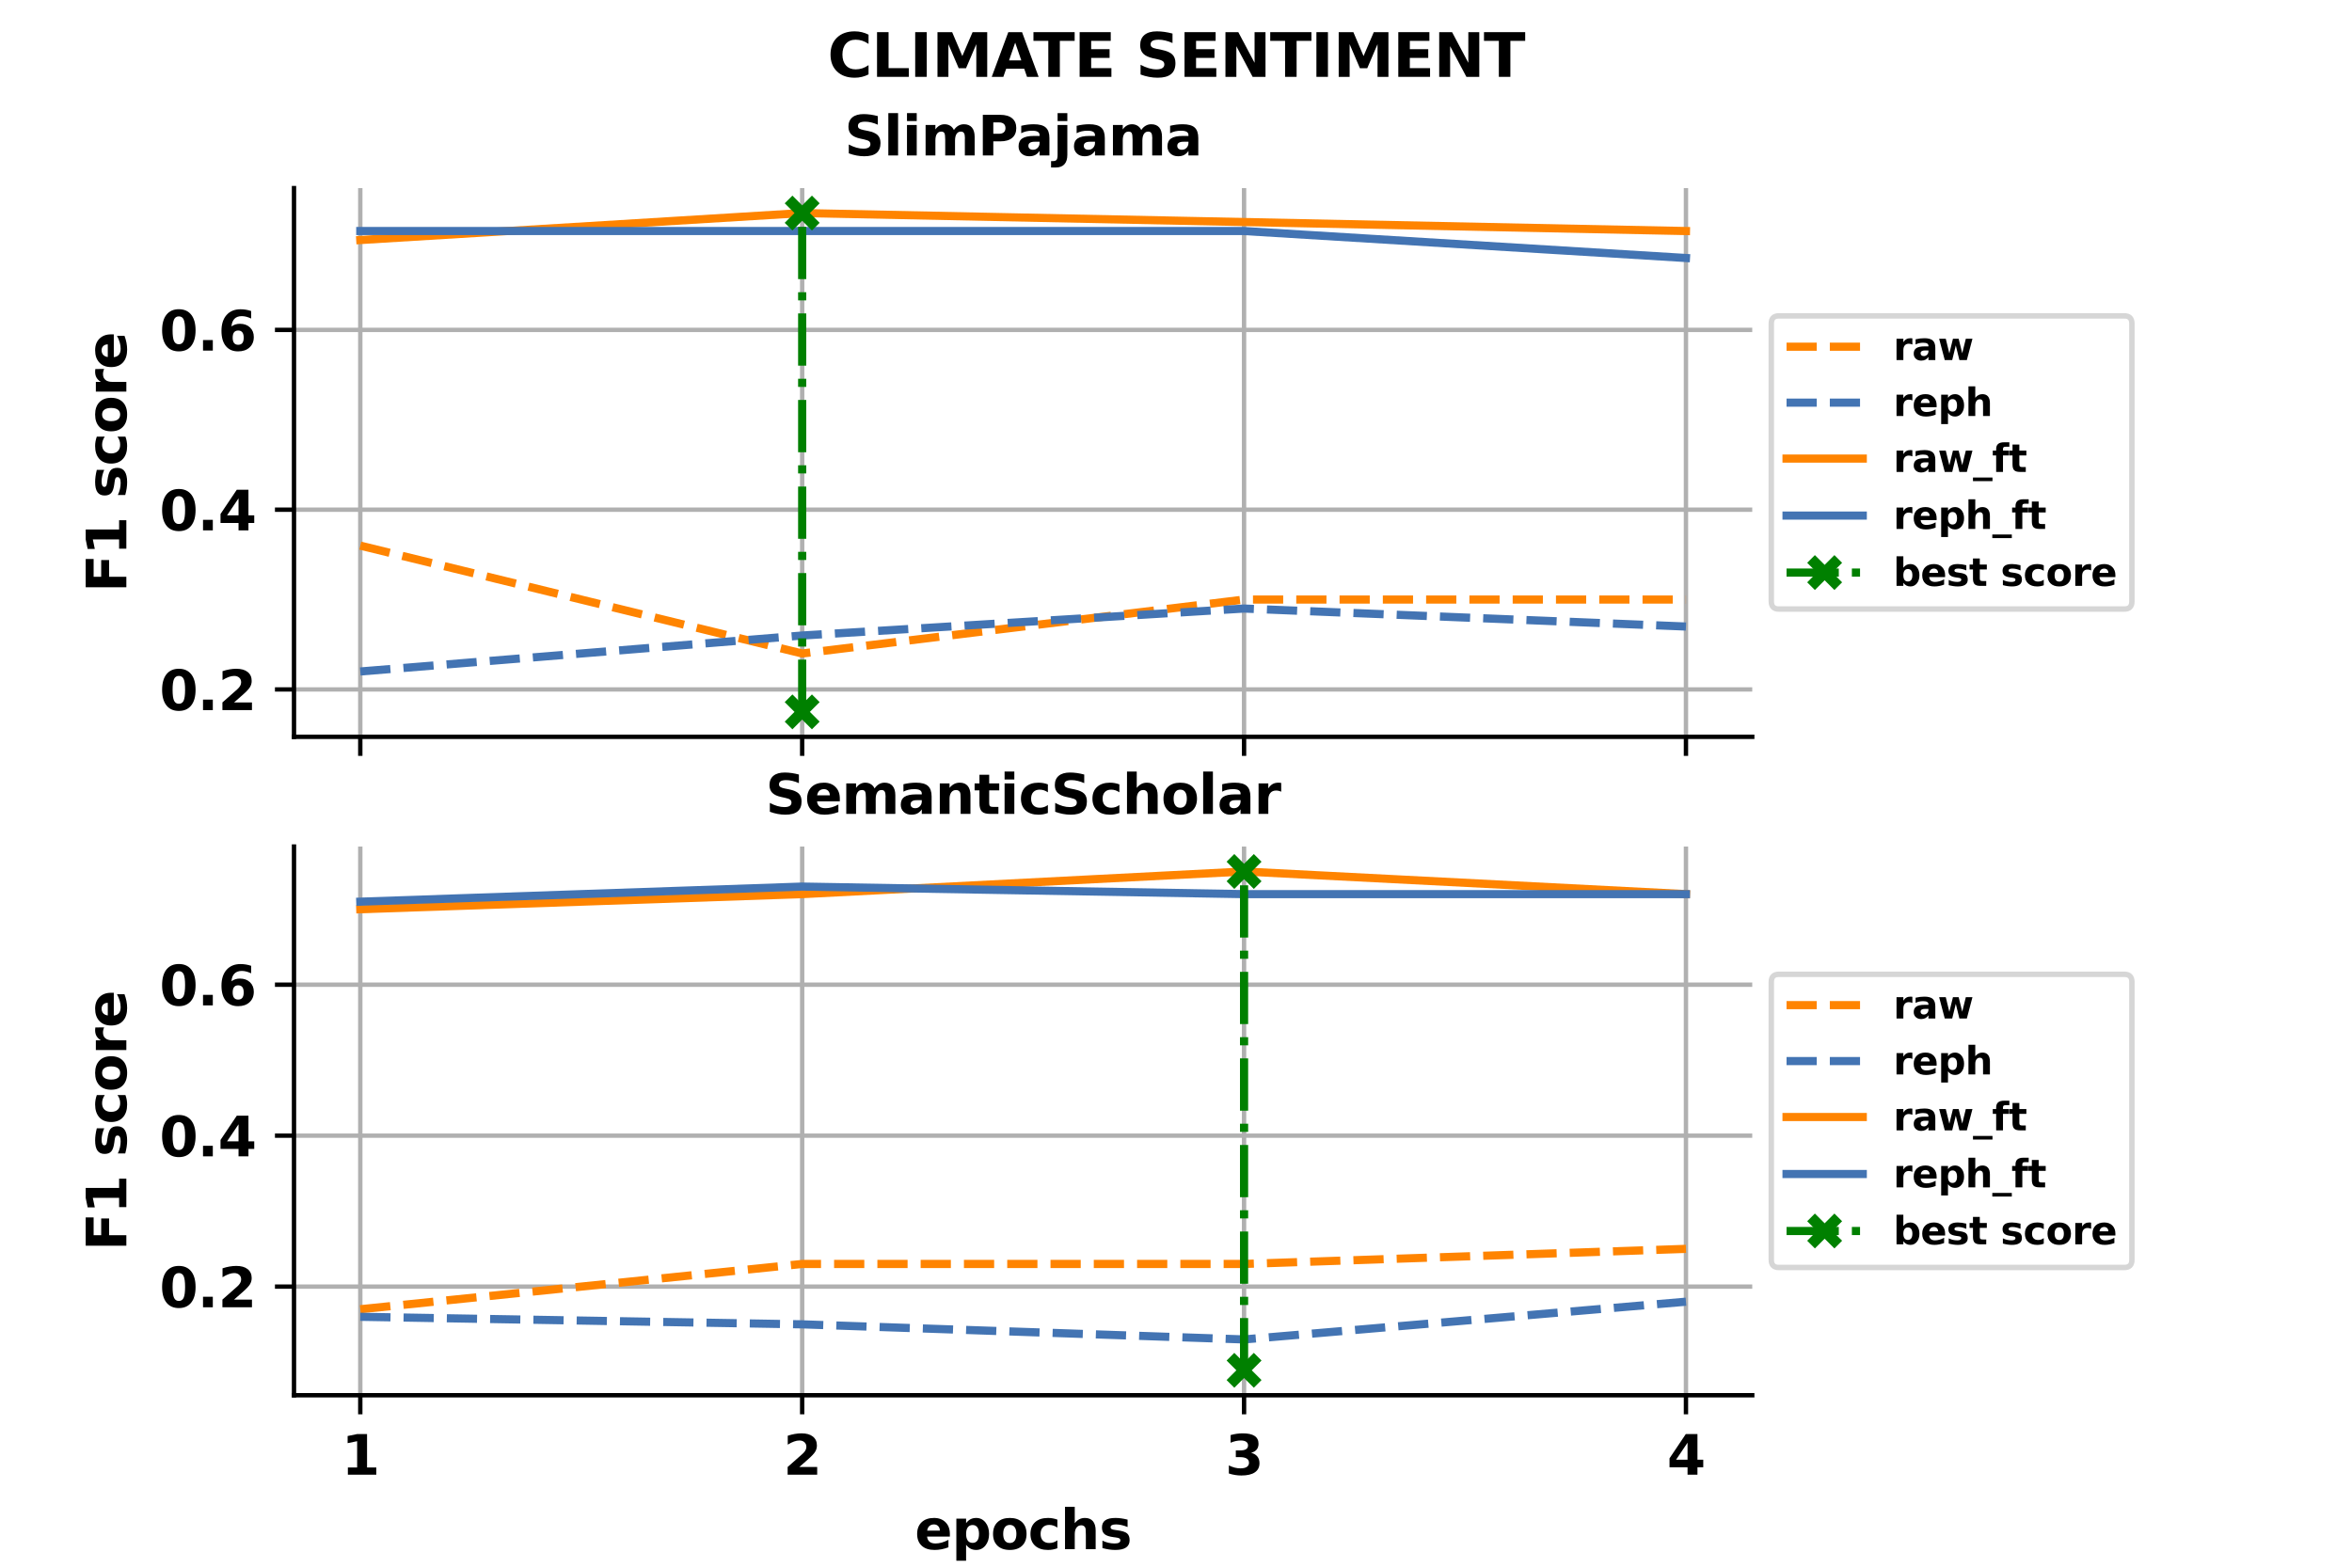 <?xml version="1.0" encoding="utf-8" standalone="no"?>
<!DOCTYPE svg PUBLIC "-//W3C//DTD SVG 1.1//EN"
  "http://www.w3.org/Graphics/SVG/1.1/DTD/svg11.dtd">
<svg xmlns:xlink="http://www.w3.org/1999/xlink" width="432pt" height="288pt" viewBox="0 0 432 288" xmlns="http://www.w3.org/2000/svg" version="1.1">
 <defs>
  <style type="text/css">*{stroke-linejoin: round; stroke-linecap: butt}</style>
 </defs>
 <g id="figure_1">
  <g id="patch_1">
   <path d="M 0 288 
L 432 288 
L 432 0 
L 0 0 
z
" style="fill: #ffffff"/>
  </g>
  <g id="axes_1">
   <g id="patch_2">
    <path d="M 54 135.36 
L 321.84 135.36 
L 321.84 34.56 
L 54 34.56 
z
" style="fill: #ffffff"/>
   </g>
   <g id="PolyCollection_1"/>
   <g id="PolyCollection_2"/>
   <g id="PolyCollection_3"/>
   <g id="PolyCollection_4"/>
   <g id="matplotlib.axis_1">
    <g id="xtick_1">
     <g id="line2d_1">
      <path d="M 66.175 135.36 
L 66.175 34.56 
" clip-path="url(#p28a4d7678c)" style="fill: none; stroke: #b0b0b0; stroke-width: 0.8; stroke-linecap: square"/>
     </g>
     <g id="line2d_2">
      <defs>
       <path id="ma88c5104db" d="M 0 0 
L 0 3.5 
" style="stroke: #000000; stroke-width: 0.8"/>
      </defs>
      <g>
       <use xlink:href="#ma88c5104db" x="66.175" y="135.36" style="stroke: #000000; stroke-width: 0.8"/>
      </g>
     </g>
    </g>
    <g id="xtick_2">
     <g id="line2d_3">
      <path d="M 147.338 135.36 
L 147.338 34.56 
" clip-path="url(#p28a4d7678c)" style="fill: none; stroke: #b0b0b0; stroke-width: 0.8; stroke-linecap: square"/>
     </g>
     <g id="line2d_4">
      <g>
       <use xlink:href="#ma88c5104db" x="147.338" y="135.36" style="stroke: #000000; stroke-width: 0.8"/>
      </g>
     </g>
    </g>
    <g id="xtick_3">
     <g id="line2d_5">
      <path d="M 228.502 135.36 
L 228.502 34.56 
" clip-path="url(#p28a4d7678c)" style="fill: none; stroke: #b0b0b0; stroke-width: 0.8; stroke-linecap: square"/>
     </g>
     <g id="line2d_6">
      <g>
       <use xlink:href="#ma88c5104db" x="228.502" y="135.36" style="stroke: #000000; stroke-width: 0.8"/>
      </g>
     </g>
    </g>
    <g id="xtick_4">
     <g id="line2d_7">
      <path d="M 309.665 135.36 
L 309.665 34.56 
" clip-path="url(#p28a4d7678c)" style="fill: none; stroke: #b0b0b0; stroke-width: 0.8; stroke-linecap: square"/>
     </g>
     <g id="line2d_8">
      <g>
       <use xlink:href="#ma88c5104db" x="309.665" y="135.36" style="stroke: #000000; stroke-width: 0.8"/>
      </g>
     </g>
    </g>
   </g>
   <g id="matplotlib.axis_2">
    <g id="ytick_1">
     <g id="line2d_9">
      <path d="M 54 126.658 
L 321.84 126.658 
" clip-path="url(#p28a4d7678c)" style="fill: none; stroke: #b0b0b0; stroke-width: 0.8; stroke-linecap: square"/>
     </g>
     <g id="line2d_10">
      <defs>
       <path id="m3e869dae38" d="M 0 0 
L -3.5 0 
" style="stroke: #000000; stroke-width: 0.8"/>
      </defs>
      <g>
       <use xlink:href="#m3e869dae38" x="54" y="126.658" style="stroke: #000000; stroke-width: 0.8"/>
      </g>
     </g>
     <g id="text_1">
      <!-- 0.2 -->
      <g transform="translate(29.286 130.458) scale(0.1 -0.1)">
       <defs>
        <path id="DejaVuSans-Bold-30" d="M 2944 2338 
Q 2944 3213 2780 3570 
Q 2616 3928 2228 3928 
Q 1841 3928 1675 3570 
Q 1509 3213 1509 2338 
Q 1509 1453 1675 1090 
Q 1841 728 2228 728 
Q 2613 728 2778 1090 
Q 2944 1453 2944 2338 
z
M 4147 2328 
Q 4147 1169 3647 539 
Q 3147 -91 2228 -91 
Q 1306 -91 806 539 
Q 306 1169 306 2328 
Q 306 3491 806 4120 
Q 1306 4750 2228 4750 
Q 3147 4750 3647 4120 
Q 4147 3491 4147 2328 
z
" transform="scale(0.016)"/>
        <path id="DejaVuSans-Bold-2e" d="M 653 1209 
L 1778 1209 
L 1778 0 
L 653 0 
L 653 1209 
z
" transform="scale(0.016)"/>
        <path id="DejaVuSans-Bold-32" d="M 1844 884 
L 3897 884 
L 3897 0 
L 506 0 
L 506 884 
L 2209 2388 
Q 2438 2594 2547 2791 
Q 2656 2988 2656 3200 
Q 2656 3528 2436 3728 
Q 2216 3928 1850 3928 
Q 1569 3928 1234 3808 
Q 900 3688 519 3450 
L 519 4475 
Q 925 4609 1322 4679 
Q 1719 4750 2100 4750 
Q 2938 4750 3402 4381 
Q 3866 4013 3866 3353 
Q 3866 2972 3669 2642 
Q 3472 2313 2841 1759 
L 1844 884 
z
" transform="scale(0.016)"/>
       </defs>
       <use xlink:href="#DejaVuSans-Bold-30"/>
       <use xlink:href="#DejaVuSans-Bold-2e" x="69.58"/>
       <use xlink:href="#DejaVuSans-Bold-32" x="107.568"/>
      </g>
     </g>
    </g>
    <g id="ytick_2">
     <g id="line2d_11">
      <path d="M 54 93.633 
L 321.84 93.633 
" clip-path="url(#p28a4d7678c)" style="fill: none; stroke: #b0b0b0; stroke-width: 0.8; stroke-linecap: square"/>
     </g>
     <g id="line2d_12">
      <g>
       <use xlink:href="#m3e869dae38" x="54" y="93.633" style="stroke: #000000; stroke-width: 0.8"/>
      </g>
     </g>
     <g id="text_2">
      <!-- 0.4 -->
      <g transform="translate(29.286 97.432) scale(0.1 -0.1)">
       <defs>
        <path id="DejaVuSans-Bold-34" d="M 2356 3675 
L 1038 1722 
L 2356 1722 
L 2356 3675 
z
M 2156 4666 
L 3494 4666 
L 3494 1722 
L 4159 1722 
L 4159 850 
L 3494 850 
L 3494 0 
L 2356 0 
L 2356 850 
L 288 850 
L 288 1881 
L 2156 4666 
z
" transform="scale(0.016)"/>
       </defs>
       <use xlink:href="#DejaVuSans-Bold-30"/>
       <use xlink:href="#DejaVuSans-Bold-2e" x="69.58"/>
       <use xlink:href="#DejaVuSans-Bold-34" x="107.568"/>
      </g>
     </g>
    </g>
    <g id="ytick_3">
     <g id="line2d_13">
      <path d="M 54 60.608 
L 321.84 60.608 
" clip-path="url(#p28a4d7678c)" style="fill: none; stroke: #b0b0b0; stroke-width: 0.8; stroke-linecap: square"/>
     </g>
     <g id="line2d_14">
      <g>
       <use xlink:href="#m3e869dae38" x="54" y="60.608" style="stroke: #000000; stroke-width: 0.8"/>
      </g>
     </g>
     <g id="text_3">
      <!-- 0.6 -->
      <g transform="translate(29.286 64.407) scale(0.1 -0.1)">
       <defs>
        <path id="DejaVuSans-Bold-36" d="M 2316 2303 
Q 2000 2303 1842 2098 
Q 1684 1894 1684 1484 
Q 1684 1075 1842 870 
Q 2000 666 2316 666 
Q 2634 666 2792 870 
Q 2950 1075 2950 1484 
Q 2950 1894 2792 2098 
Q 2634 2303 2316 2303 
z
M 3803 4544 
L 3803 3681 
Q 3506 3822 3243 3889 
Q 2981 3956 2731 3956 
Q 2194 3956 1894 3657 
Q 1594 3359 1544 2772 
Q 1750 2925 1990 3001 
Q 2231 3078 2516 3078 
Q 3231 3078 3670 2659 
Q 4109 2241 4109 1563 
Q 4109 813 3618 361 
Q 3128 -91 2303 -91 
Q 1394 -91 895 523 
Q 397 1138 397 2266 
Q 397 3422 980 4083 
Q 1563 4744 2578 4744 
Q 2900 4744 3203 4694 
Q 3506 4644 3803 4544 
z
" transform="scale(0.016)"/>
       </defs>
       <use xlink:href="#DejaVuSans-Bold-30"/>
       <use xlink:href="#DejaVuSans-Bold-2e" x="69.58"/>
       <use xlink:href="#DejaVuSans-Bold-36" x="107.568"/>
      </g>
     </g>
    </g>
    <g id="text_4">
     <!-- F1 score -->
     <g transform="translate(23.206 108.827) rotate(-90) scale(0.1 -0.1)">
      <defs>
       <path id="DejaVuSans-Bold-46" d="M 588 4666 
L 3834 4666 
L 3834 3756 
L 1791 3756 
L 1791 2888 
L 3713 2888 
L 3713 1978 
L 1791 1978 
L 1791 0 
L 588 0 
L 588 4666 
z
" transform="scale(0.016)"/>
       <path id="DejaVuSans-Bold-31" d="M 750 831 
L 1813 831 
L 1813 3847 
L 722 3622 
L 722 4441 
L 1806 4666 
L 2950 4666 
L 2950 831 
L 4013 831 
L 4013 0 
L 750 0 
L 750 831 
z
" transform="scale(0.016)"/>
       <path id="DejaVuSans-Bold-20" transform="scale(0.016)"/>
       <path id="DejaVuSans-Bold-73" d="M 3272 3391 
L 3272 2541 
Q 2913 2691 2578 2766 
Q 2244 2841 1947 2841 
Q 1628 2841 1473 2761 
Q 1319 2681 1319 2516 
Q 1319 2381 1436 2309 
Q 1553 2238 1856 2203 
L 2053 2175 
Q 2913 2066 3209 1816 
Q 3506 1566 3506 1031 
Q 3506 472 3093 190 
Q 2681 -91 1863 -91 
Q 1516 -91 1145 -36 
Q 775 19 384 128 
L 384 978 
Q 719 816 1070 734 
Q 1422 653 1784 653 
Q 2113 653 2278 743 
Q 2444 834 2444 1013 
Q 2444 1163 2330 1236 
Q 2216 1309 1875 1350 
L 1678 1375 
Q 931 1469 631 1722 
Q 331 1975 331 2491 
Q 331 3047 712 3315 
Q 1094 3584 1881 3584 
Q 2191 3584 2531 3537 
Q 2872 3491 3272 3391 
z
" transform="scale(0.016)"/>
       <path id="DejaVuSans-Bold-63" d="M 3366 3391 
L 3366 2478 
Q 3138 2634 2908 2709 
Q 2678 2784 2431 2784 
Q 1963 2784 1702 2511 
Q 1441 2238 1441 1747 
Q 1441 1256 1702 982 
Q 1963 709 2431 709 
Q 2694 709 2930 787 
Q 3166 866 3366 1019 
L 3366 103 
Q 3103 6 2833 -42 
Q 2563 -91 2291 -91 
Q 1344 -91 809 395 
Q 275 881 275 1747 
Q 275 2613 809 3098 
Q 1344 3584 2291 3584 
Q 2566 3584 2833 3536 
Q 3100 3488 3366 3391 
z
" transform="scale(0.016)"/>
       <path id="DejaVuSans-Bold-6f" d="M 2203 2784 
Q 1831 2784 1636 2517 
Q 1441 2250 1441 1747 
Q 1441 1244 1636 976 
Q 1831 709 2203 709 
Q 2569 709 2762 976 
Q 2956 1244 2956 1747 
Q 2956 2250 2762 2517 
Q 2569 2784 2203 2784 
z
M 2203 3584 
Q 3106 3584 3614 3096 
Q 4122 2609 4122 1747 
Q 4122 884 3614 396 
Q 3106 -91 2203 -91 
Q 1297 -91 786 396 
Q 275 884 275 1747 
Q 275 2609 786 3096 
Q 1297 3584 2203 3584 
z
" transform="scale(0.016)"/>
       <path id="DejaVuSans-Bold-72" d="M 3138 2547 
Q 2991 2616 2845 2648 
Q 2700 2681 2553 2681 
Q 2122 2681 1889 2404 
Q 1656 2128 1656 1613 
L 1656 0 
L 538 0 
L 538 3500 
L 1656 3500 
L 1656 2925 
Q 1872 3269 2151 3426 
Q 2431 3584 2822 3584 
Q 2878 3584 2943 3579 
Q 3009 3575 3134 3559 
L 3138 2547 
z
" transform="scale(0.016)"/>
       <path id="DejaVuSans-Bold-65" d="M 4031 1759 
L 4031 1441 
L 1416 1441 
Q 1456 1047 1700 850 
Q 1944 653 2381 653 
Q 2734 653 3104 758 
Q 3475 863 3866 1075 
L 3866 213 
Q 3469 63 3072 -14 
Q 2675 -91 2278 -91 
Q 1328 -91 801 392 
Q 275 875 275 1747 
Q 275 2603 792 3093 
Q 1309 3584 2216 3584 
Q 3041 3584 3536 3087 
Q 4031 2591 4031 1759 
z
M 2881 2131 
Q 2881 2450 2695 2645 
Q 2509 2841 2209 2841 
Q 1884 2841 1681 2658 
Q 1478 2475 1428 2131 
L 2881 2131 
z
" transform="scale(0.016)"/>
      </defs>
      <use xlink:href="#DejaVuSans-Bold-46"/>
      <use xlink:href="#DejaVuSans-Bold-31" x="68.311"/>
      <use xlink:href="#DejaVuSans-Bold-20" x="137.891"/>
      <use xlink:href="#DejaVuSans-Bold-73" x="172.705"/>
      <use xlink:href="#DejaVuSans-Bold-63" x="232.227"/>
      <use xlink:href="#DejaVuSans-Bold-6f" x="291.504"/>
      <use xlink:href="#DejaVuSans-Bold-72" x="360.205"/>
      <use xlink:href="#DejaVuSans-Bold-65" x="409.521"/>
     </g>
    </g>
   </g>
   <g id="line2d_15">
    <path d="M 66.175 100.238 
L 147.338 120.053 
L 228.502 110.146 
L 309.665 110.146 
" clip-path="url(#p28a4d7678c)" style="fill: none; stroke-dasharray: 5.55,2.4; stroke-dashoffset: 0; stroke: #ff8400; stroke-width: 1.5"/>
   </g>
   <g id="line2d_16">
    <path d="M 66.175 123.356 
L 147.338 116.751 
L 228.502 111.797 
L 309.665 115.1 
" clip-path="url(#p28a4d7678c)" style="fill: none; stroke-dasharray: 5.55,2.4; stroke-dashoffset: 0; stroke: #4374b3; stroke-width: 1.5"/>
   </g>
   <g id="line2d_17">
    <path d="M 66.175 44.096 
L 147.338 39.142 
L 228.502 40.793 
L 309.665 42.444 
" clip-path="url(#p28a4d7678c)" style="fill: none; stroke: #ff8400; stroke-width: 1.5; stroke-linecap: square"/>
   </g>
   <g id="line2d_18">
    <path d="M 66.175 42.444 
L 147.338 42.444 
L 228.502 42.444 
L 309.665 47.398 
" clip-path="url(#p28a4d7678c)" style="fill: none; stroke: #4374b3; stroke-width: 1.5; stroke-linecap: square"/>
   </g>
   <g id="line2d_19">
    <path d="M 147.338 130.778 
L 147.338 39.142 
" clip-path="url(#p28a4d7678c)" style="fill: none; stroke-dasharray: 9.6,2.4,1.5,2.4; stroke-dashoffset: 0; stroke: #008000; stroke-width: 1.5"/>
    <defs>
     <path id="m31803ffeb2" d="M -2.5 2.5 
L 2.5 -2.5 
M -2.5 -2.5 
L 2.5 2.5 
" style="stroke: #008000; stroke-width: 2"/>
    </defs>
    <g clip-path="url(#p28a4d7678c)">
     <use xlink:href="#m31803ffeb2" x="147.338" y="130.778" style="fill: #008000; stroke: #008000; stroke-width: 2"/>
     <use xlink:href="#m31803ffeb2" x="147.338" y="39.142" style="fill: #008000; stroke: #008000; stroke-width: 2"/>
    </g>
   </g>
   <g id="patch_3">
    <path d="M 54 135.36 
L 54 34.56 
" style="fill: none; stroke: #000000; stroke-width: 0.8; stroke-linejoin: miter; stroke-linecap: square"/>
   </g>
   <g id="patch_4">
    <path d="M 54 135.36 
L 321.84 135.36 
" style="fill: none; stroke: #000000; stroke-width: 0.8; stroke-linejoin: miter; stroke-linecap: square"/>
   </g>
   <g id="text_5">
    <!-- SlimPajama -->
    <g transform="translate(155.1 28.56) scale(0.1 -0.1)">
     <defs>
      <path id="DejaVuSans-Bold-53" d="M 3834 4519 
L 3834 3531 
Q 3450 3703 3084 3790 
Q 2719 3878 2394 3878 
Q 1963 3878 1756 3759 
Q 1550 3641 1550 3391 
Q 1550 3203 1689 3098 
Q 1828 2994 2194 2919 
L 2706 2816 
Q 3484 2659 3812 2340 
Q 4141 2022 4141 1434 
Q 4141 663 3683 286 
Q 3225 -91 2284 -91 
Q 1841 -91 1394 -6 
Q 947 78 500 244 
L 500 1259 
Q 947 1022 1364 901 
Q 1781 781 2169 781 
Q 2563 781 2772 912 
Q 2981 1044 2981 1288 
Q 2981 1506 2839 1625 
Q 2697 1744 2272 1838 
L 1806 1941 
Q 1106 2091 782 2419 
Q 459 2747 459 3303 
Q 459 4000 909 4375 
Q 1359 4750 2203 4750 
Q 2588 4750 2994 4692 
Q 3400 4634 3834 4519 
z
" transform="scale(0.016)"/>
      <path id="DejaVuSans-Bold-6c" d="M 538 4863 
L 1656 4863 
L 1656 0 
L 538 0 
L 538 4863 
z
" transform="scale(0.016)"/>
      <path id="DejaVuSans-Bold-69" d="M 538 3500 
L 1656 3500 
L 1656 0 
L 538 0 
L 538 3500 
z
M 538 4863 
L 1656 4863 
L 1656 3950 
L 538 3950 
L 538 4863 
z
" transform="scale(0.016)"/>
      <path id="DejaVuSans-Bold-6d" d="M 3781 2919 
Q 3994 3244 4286 3414 
Q 4578 3584 4928 3584 
Q 5531 3584 5847 3212 
Q 6163 2841 6163 2131 
L 6163 0 
L 5038 0 
L 5038 1825 
Q 5041 1866 5042 1909 
Q 5044 1953 5044 2034 
Q 5044 2406 4934 2573 
Q 4825 2741 4581 2741 
Q 4263 2741 4089 2478 
Q 3916 2216 3909 1719 
L 3909 0 
L 2784 0 
L 2784 1825 
Q 2784 2406 2684 2573 
Q 2584 2741 2328 2741 
Q 2006 2741 1831 2477 
Q 1656 2213 1656 1722 
L 1656 0 
L 531 0 
L 531 3500 
L 1656 3500 
L 1656 2988 
Q 1863 3284 2130 3434 
Q 2397 3584 2719 3584 
Q 3081 3584 3359 3409 
Q 3638 3234 3781 2919 
z
" transform="scale(0.016)"/>
      <path id="DejaVuSans-Bold-50" d="M 588 4666 
L 2584 4666 
Q 3475 4666 3951 4270 
Q 4428 3875 4428 3144 
Q 4428 2409 3951 2014 
Q 3475 1619 2584 1619 
L 1791 1619 
L 1791 0 
L 588 0 
L 588 4666 
z
M 1791 3794 
L 1791 2491 
L 2456 2491 
Q 2806 2491 2997 2661 
Q 3188 2831 3188 3144 
Q 3188 3456 2997 3625 
Q 2806 3794 2456 3794 
L 1791 3794 
z
" transform="scale(0.016)"/>
      <path id="DejaVuSans-Bold-61" d="M 2106 1575 
Q 1756 1575 1579 1456 
Q 1403 1338 1403 1106 
Q 1403 894 1545 773 
Q 1688 653 1941 653 
Q 2256 653 2472 879 
Q 2688 1106 2688 1447 
L 2688 1575 
L 2106 1575 
z
M 3816 1997 
L 3816 0 
L 2688 0 
L 2688 519 
Q 2463 200 2181 54 
Q 1900 -91 1497 -91 
Q 953 -91 614 226 
Q 275 544 275 1050 
Q 275 1666 698 1953 
Q 1122 2241 2028 2241 
L 2688 2241 
L 2688 2328 
Q 2688 2594 2478 2717 
Q 2269 2841 1825 2841 
Q 1466 2841 1156 2769 
Q 847 2697 581 2553 
L 581 3406 
Q 941 3494 1303 3539 
Q 1666 3584 2028 3584 
Q 2975 3584 3395 3211 
Q 3816 2838 3816 1997 
z
" transform="scale(0.016)"/>
      <path id="DejaVuSans-Bold-6a" d="M 538 3500 
L 1656 3500 
L 1656 63 
Q 1656 -641 1318 -1011 
Q 981 -1381 341 -1381 
L -213 -1381 
L -213 -647 
L -19 -647 
Q 300 -647 419 -503 
Q 538 -359 538 63 
L 538 3500 
z
M 538 4863 
L 1656 4863 
L 1656 3950 
L 538 3950 
L 538 4863 
z
" transform="scale(0.016)"/>
     </defs>
     <use xlink:href="#DejaVuSans-Bold-53"/>
     <use xlink:href="#DejaVuSans-Bold-6c" x="72.021"/>
     <use xlink:href="#DejaVuSans-Bold-69" x="106.299"/>
     <use xlink:href="#DejaVuSans-Bold-6d" x="140.576"/>
     <use xlink:href="#DejaVuSans-Bold-50" x="244.775"/>
     <use xlink:href="#DejaVuSans-Bold-61" x="315.441"/>
     <use xlink:href="#DejaVuSans-Bold-6a" x="382.922"/>
     <use xlink:href="#DejaVuSans-Bold-61" x="417.199"/>
     <use xlink:href="#DejaVuSans-Bold-6d" x="484.68"/>
     <use xlink:href="#DejaVuSans-Bold-61" x="588.879"/>
    </g>
   </g>
   <g id="legend_1">
    <g id="patch_5">
     <path d="M 326.74 111.891 
L 390.172 111.891 
Q 391.572 111.891 391.572 110.491 
L 391.572 59.429 
Q 391.572 58.029 390.172 58.029 
L 326.74 58.029 
Q 325.34 58.029 325.34 59.429 
L 325.34 110.491 
Q 325.34 111.891 326.74 111.891 
z
" style="fill: #ffffff; opacity: 0.8; stroke: #cccccc; stroke-linejoin: miter"/>
    </g>
    <g id="line2d_20">
     <path d="M 328.14 63.697 
L 335.14 63.697 
L 342.14 63.697 
" style="fill: none; stroke-dasharray: 5.55,2.4; stroke-dashoffset: 0; stroke: #ff8400; stroke-width: 1.5"/>
    </g>
    <g id="text_6">
     <!-- raw -->
     <g transform="translate(347.74 66.147) scale(0.07 -0.07)">
      <defs>
       <path id="DejaVuSans-Bold-77" d="M 225 3500 
L 1313 3500 
L 1900 1088 
L 2491 3500 
L 3425 3500 
L 4013 1113 
L 4603 3500 
L 5691 3500 
L 4769 0 
L 3547 0 
L 2956 2406 
L 2369 0 
L 1147 0 
L 225 3500 
z
" transform="scale(0.016)"/>
      </defs>
      <use xlink:href="#DejaVuSans-Bold-72"/>
      <use xlink:href="#DejaVuSans-Bold-61" x="49.316"/>
      <use xlink:href="#DejaVuSans-Bold-77" x="116.797"/>
     </g>
    </g>
    <g id="line2d_21">
     <path d="M 328.14 73.972 
L 335.14 73.972 
L 342.14 73.972 
" style="fill: none; stroke-dasharray: 5.55,2.4; stroke-dashoffset: 0; stroke: #4374b3; stroke-width: 1.5"/>
    </g>
    <g id="text_7">
     <!-- reph -->
     <g transform="translate(347.74 76.422) scale(0.07 -0.07)">
      <defs>
       <path id="DejaVuSans-Bold-70" d="M 1656 506 
L 1656 -1331 
L 538 -1331 
L 538 3500 
L 1656 3500 
L 1656 2988 
Q 1888 3294 2169 3439 
Q 2450 3584 2816 3584 
Q 3463 3584 3878 3070 
Q 4294 2556 4294 1747 
Q 4294 938 3878 423 
Q 3463 -91 2816 -91 
Q 2450 -91 2169 54 
Q 1888 200 1656 506 
z
M 2400 2772 
Q 2041 2772 1848 2508 
Q 1656 2244 1656 1747 
Q 1656 1250 1848 986 
Q 2041 722 2400 722 
Q 2759 722 2948 984 
Q 3138 1247 3138 1747 
Q 3138 2247 2948 2509 
Q 2759 2772 2400 2772 
z
" transform="scale(0.016)"/>
       <path id="DejaVuSans-Bold-68" d="M 4056 2131 
L 4056 0 
L 2931 0 
L 2931 347 
L 2931 1625 
Q 2931 2084 2911 2256 
Q 2891 2428 2841 2509 
Q 2775 2619 2662 2680 
Q 2550 2741 2406 2741 
Q 2056 2741 1856 2470 
Q 1656 2200 1656 1722 
L 1656 0 
L 538 0 
L 538 4863 
L 1656 4863 
L 1656 2988 
Q 1909 3294 2193 3439 
Q 2478 3584 2822 3584 
Q 3428 3584 3742 3212 
Q 4056 2841 4056 2131 
z
" transform="scale(0.016)"/>
      </defs>
      <use xlink:href="#DejaVuSans-Bold-72"/>
      <use xlink:href="#DejaVuSans-Bold-65" x="49.316"/>
      <use xlink:href="#DejaVuSans-Bold-70" x="117.139"/>
      <use xlink:href="#DejaVuSans-Bold-68" x="188.721"/>
     </g>
    </g>
    <g id="line2d_22">
     <path d="M 328.14 84.247 
L 335.14 84.247 
L 342.14 84.247 
" style="fill: none; stroke: #ff8400; stroke-width: 1.5; stroke-linecap: square"/>
    </g>
    <g id="text_8">
     <!-- raw_ft -->
     <g transform="translate(347.74 86.697) scale(0.07 -0.07)">
      <defs>
       <path id="DejaVuSans-Bold-5f" d="M 3200 -916 
L 3200 -1509 
L 0 -1509 
L 0 -916 
L 3200 -916 
z
" transform="scale(0.016)"/>
       <path id="DejaVuSans-Bold-66" d="M 2841 4863 
L 2841 4128 
L 2222 4128 
Q 1984 4128 1890 4042 
Q 1797 3956 1797 3744 
L 1797 3500 
L 2753 3500 
L 2753 2700 
L 1797 2700 
L 1797 0 
L 678 0 
L 678 2700 
L 122 2700 
L 122 3500 
L 678 3500 
L 678 3744 
Q 678 4316 997 4589 
Q 1316 4863 1984 4863 
L 2841 4863 
z
" transform="scale(0.016)"/>
       <path id="DejaVuSans-Bold-74" d="M 1759 4494 
L 1759 3500 
L 2913 3500 
L 2913 2700 
L 1759 2700 
L 1759 1216 
Q 1759 972 1856 886 
Q 1953 800 2241 800 
L 2816 800 
L 2816 0 
L 1856 0 
Q 1194 0 917 276 
Q 641 553 641 1216 
L 641 2700 
L 84 2700 
L 84 3500 
L 641 3500 
L 641 4494 
L 1759 4494 
z
" transform="scale(0.016)"/>
      </defs>
      <use xlink:href="#DejaVuSans-Bold-72"/>
      <use xlink:href="#DejaVuSans-Bold-61" x="49.316"/>
      <use xlink:href="#DejaVuSans-Bold-77" x="116.797"/>
      <use xlink:href="#DejaVuSans-Bold-5f" x="209.18"/>
      <use xlink:href="#DejaVuSans-Bold-66" x="259.18"/>
      <use xlink:href="#DejaVuSans-Bold-74" x="302.686"/>
     </g>
    </g>
    <g id="line2d_23">
     <path d="M 328.14 94.716 
L 335.14 94.716 
L 342.14 94.716 
" style="fill: none; stroke: #4374b3; stroke-width: 1.5; stroke-linecap: square"/>
    </g>
    <g id="text_9">
     <!-- reph_ft -->
     <g transform="translate(347.74 97.166) scale(0.07 -0.07)">
      <use xlink:href="#DejaVuSans-Bold-72"/>
      <use xlink:href="#DejaVuSans-Bold-65" x="49.316"/>
      <use xlink:href="#DejaVuSans-Bold-70" x="117.139"/>
      <use xlink:href="#DejaVuSans-Bold-68" x="188.721"/>
      <use xlink:href="#DejaVuSans-Bold-5f" x="259.912"/>
      <use xlink:href="#DejaVuSans-Bold-66" x="309.912"/>
      <use xlink:href="#DejaVuSans-Bold-74" x="353.418"/>
     </g>
    </g>
    <g id="line2d_24">
     <path d="M 328.14 105.186 
L 335.14 105.186 
L 342.14 105.186 
" style="fill: none; stroke-dasharray: 9.6,2.4,1.5,2.4; stroke-dashoffset: 0; stroke: #008000; stroke-width: 1.5"/>
     <g>
      <use xlink:href="#m31803ffeb2" x="335.14" y="105.186" style="fill: #008000; stroke: #008000; stroke-width: 2"/>
     </g>
    </g>
    <g id="text_10">
     <!-- best score -->
     <g transform="translate(347.74 107.636) scale(0.07 -0.07)">
      <defs>
       <path id="DejaVuSans-Bold-62" d="M 2400 722 
Q 2759 722 2948 984 
Q 3138 1247 3138 1747 
Q 3138 2247 2948 2509 
Q 2759 2772 2400 2772 
Q 2041 2772 1848 2508 
Q 1656 2244 1656 1747 
Q 1656 1250 1848 986 
Q 2041 722 2400 722 
z
M 1656 2988 
Q 1888 3294 2169 3439 
Q 2450 3584 2816 3584 
Q 3463 3584 3878 3070 
Q 4294 2556 4294 1747 
Q 4294 938 3878 423 
Q 3463 -91 2816 -91 
Q 2450 -91 2169 54 
Q 1888 200 1656 506 
L 1656 0 
L 538 0 
L 538 4863 
L 1656 4863 
L 1656 2988 
z
" transform="scale(0.016)"/>
      </defs>
      <use xlink:href="#DejaVuSans-Bold-62"/>
      <use xlink:href="#DejaVuSans-Bold-65" x="71.582"/>
      <use xlink:href="#DejaVuSans-Bold-73" x="139.404"/>
      <use xlink:href="#DejaVuSans-Bold-74" x="198.926"/>
      <use xlink:href="#DejaVuSans-Bold-20" x="246.729"/>
      <use xlink:href="#DejaVuSans-Bold-73" x="281.543"/>
      <use xlink:href="#DejaVuSans-Bold-63" x="341.064"/>
      <use xlink:href="#DejaVuSans-Bold-6f" x="400.342"/>
      <use xlink:href="#DejaVuSans-Bold-72" x="469.043"/>
      <use xlink:href="#DejaVuSans-Bold-65" x="518.359"/>
     </g>
    </g>
   </g>
  </g>
  <g id="axes_2">
   <g id="patch_6">
    <path d="M 54 256.32 
L 321.84 256.32 
L 321.84 155.52 
L 54 155.52 
z
" style="fill: #ffffff"/>
   </g>
   <g id="PolyCollection_5"/>
   <g id="PolyCollection_6"/>
   <g id="PolyCollection_7"/>
   <g id="PolyCollection_8"/>
   <g id="matplotlib.axis_3">
    <g id="xtick_5">
     <g id="line2d_25">
      <path d="M 66.175 256.32 
L 66.175 155.52 
" clip-path="url(#pda43432abb)" style="fill: none; stroke: #b0b0b0; stroke-width: 0.8; stroke-linecap: square"/>
     </g>
     <g id="line2d_26">
      <g>
       <use xlink:href="#ma88c5104db" x="66.175" y="256.32" style="stroke: #000000; stroke-width: 0.8"/>
      </g>
     </g>
     <g id="text_11">
      <!-- 1 -->
      <g transform="translate(62.696 270.918) scale(0.1 -0.1)">
       <use xlink:href="#DejaVuSans-Bold-31"/>
      </g>
     </g>
    </g>
    <g id="xtick_6">
     <g id="line2d_27">
      <path d="M 147.338 256.32 
L 147.338 155.52 
" clip-path="url(#pda43432abb)" style="fill: none; stroke: #b0b0b0; stroke-width: 0.8; stroke-linecap: square"/>
     </g>
     <g id="line2d_28">
      <g>
       <use xlink:href="#ma88c5104db" x="147.338" y="256.32" style="stroke: #000000; stroke-width: 0.8"/>
      </g>
     </g>
     <g id="text_12">
      <!-- 2 -->
      <g transform="translate(143.859 270.918) scale(0.1 -0.1)">
       <use xlink:href="#DejaVuSans-Bold-32"/>
      </g>
     </g>
    </g>
    <g id="xtick_7">
     <g id="line2d_29">
      <path d="M 228.502 256.32 
L 228.502 155.52 
" clip-path="url(#pda43432abb)" style="fill: none; stroke: #b0b0b0; stroke-width: 0.8; stroke-linecap: square"/>
     </g>
     <g id="line2d_30">
      <g>
       <use xlink:href="#ma88c5104db" x="228.502" y="256.32" style="stroke: #000000; stroke-width: 0.8"/>
      </g>
     </g>
     <g id="text_13">
      <!-- 3 -->
      <g transform="translate(225.023 270.918) scale(0.1 -0.1)">
       <defs>
        <path id="DejaVuSans-Bold-33" d="M 2981 2516 
Q 3453 2394 3698 2092 
Q 3944 1791 3944 1325 
Q 3944 631 3412 270 
Q 2881 -91 1863 -91 
Q 1503 -91 1142 -33 
Q 781 25 428 141 
L 428 1069 
Q 766 900 1098 814 
Q 1431 728 1753 728 
Q 2231 728 2486 893 
Q 2741 1059 2741 1369 
Q 2741 1688 2480 1852 
Q 2219 2016 1709 2016 
L 1228 2016 
L 1228 2791 
L 1734 2791 
Q 2188 2791 2409 2933 
Q 2631 3075 2631 3366 
Q 2631 3634 2415 3781 
Q 2200 3928 1806 3928 
Q 1516 3928 1219 3862 
Q 922 3797 628 3669 
L 628 4550 
Q 984 4650 1334 4700 
Q 1684 4750 2022 4750 
Q 2931 4750 3382 4451 
Q 3834 4153 3834 3553 
Q 3834 3144 3618 2883 
Q 3403 2622 2981 2516 
z
" transform="scale(0.016)"/>
       </defs>
       <use xlink:href="#DejaVuSans-Bold-33"/>
      </g>
     </g>
    </g>
    <g id="xtick_8">
     <g id="line2d_31">
      <path d="M 309.665 256.32 
L 309.665 155.52 
" clip-path="url(#pda43432abb)" style="fill: none; stroke: #b0b0b0; stroke-width: 0.8; stroke-linecap: square"/>
     </g>
     <g id="line2d_32">
      <g>
       <use xlink:href="#ma88c5104db" x="309.665" y="256.32" style="stroke: #000000; stroke-width: 0.8"/>
      </g>
     </g>
     <g id="text_14">
      <!-- 4 -->
      <g transform="translate(306.187 270.918) scale(0.1 -0.1)">
       <use xlink:href="#DejaVuSans-Bold-34"/>
      </g>
     </g>
    </g>
    <g id="text_15">
     <!-- epochs -->
     <g transform="translate(168.015 284.597) scale(0.1 -0.1)">
      <use xlink:href="#DejaVuSans-Bold-65"/>
      <use xlink:href="#DejaVuSans-Bold-70" x="67.822"/>
      <use xlink:href="#DejaVuSans-Bold-6f" x="139.404"/>
      <use xlink:href="#DejaVuSans-Bold-63" x="208.105"/>
      <use xlink:href="#DejaVuSans-Bold-68" x="267.383"/>
      <use xlink:href="#DejaVuSans-Bold-73" x="338.574"/>
     </g>
    </g>
   </g>
   <g id="matplotlib.axis_4">
    <g id="ytick_4">
     <g id="line2d_33">
      <path d="M 54 236.361 
L 321.84 236.361 
" clip-path="url(#pda43432abb)" style="fill: none; stroke: #b0b0b0; stroke-width: 0.8; stroke-linecap: square"/>
     </g>
     <g id="line2d_34">
      <g>
       <use xlink:href="#m3e869dae38" x="54" y="236.361" style="stroke: #000000; stroke-width: 0.8"/>
      </g>
     </g>
     <g id="text_16">
      <!-- 0.2 -->
      <g transform="translate(29.286 240.161) scale(0.1 -0.1)">
       <use xlink:href="#DejaVuSans-Bold-30"/>
       <use xlink:href="#DejaVuSans-Bold-2e" x="69.58"/>
       <use xlink:href="#DejaVuSans-Bold-32" x="107.568"/>
      </g>
     </g>
    </g>
    <g id="ytick_5">
     <g id="line2d_35">
      <path d="M 54 208.631 
L 321.84 208.631 
" clip-path="url(#pda43432abb)" style="fill: none; stroke: #b0b0b0; stroke-width: 0.8; stroke-linecap: square"/>
     </g>
     <g id="line2d_36">
      <g>
       <use xlink:href="#m3e869dae38" x="54" y="208.631" style="stroke: #000000; stroke-width: 0.8"/>
      </g>
     </g>
     <g id="text_17">
      <!-- 0.4 -->
      <g transform="translate(29.286 212.43) scale(0.1 -0.1)">
       <use xlink:href="#DejaVuSans-Bold-30"/>
       <use xlink:href="#DejaVuSans-Bold-2e" x="69.58"/>
       <use xlink:href="#DejaVuSans-Bold-34" x="107.568"/>
      </g>
     </g>
    </g>
    <g id="ytick_6">
     <g id="line2d_37">
      <path d="M 54 180.9 
L 321.84 180.9 
" clip-path="url(#pda43432abb)" style="fill: none; stroke: #b0b0b0; stroke-width: 0.8; stroke-linecap: square"/>
     </g>
     <g id="line2d_38">
      <g>
       <use xlink:href="#m3e869dae38" x="54" y="180.9" style="stroke: #000000; stroke-width: 0.8"/>
      </g>
     </g>
     <g id="text_18">
      <!-- 0.6 -->
      <g transform="translate(29.286 184.699) scale(0.1 -0.1)">
       <use xlink:href="#DejaVuSans-Bold-30"/>
       <use xlink:href="#DejaVuSans-Bold-2e" x="69.58"/>
       <use xlink:href="#DejaVuSans-Bold-36" x="107.568"/>
      </g>
     </g>
    </g>
    <g id="text_19">
     <!-- F1 score -->
     <g transform="translate(23.206 229.787) rotate(-90) scale(0.1 -0.1)">
      <use xlink:href="#DejaVuSans-Bold-46"/>
      <use xlink:href="#DejaVuSans-Bold-31" x="68.311"/>
      <use xlink:href="#DejaVuSans-Bold-20" x="137.891"/>
      <use xlink:href="#DejaVuSans-Bold-73" x="172.705"/>
      <use xlink:href="#DejaVuSans-Bold-63" x="232.227"/>
      <use xlink:href="#DejaVuSans-Bold-6f" x="291.504"/>
      <use xlink:href="#DejaVuSans-Bold-72" x="360.205"/>
      <use xlink:href="#DejaVuSans-Bold-65" x="409.521"/>
     </g>
    </g>
   </g>
   <g id="line2d_39">
    <path d="M 66.175 240.521 
L 147.338 232.202 
L 228.502 232.202 
L 309.665 229.429 
" clip-path="url(#pda43432abb)" style="fill: none; stroke-dasharray: 5.55,2.4; stroke-dashoffset: 0; stroke: #ff8400; stroke-width: 1.5"/>
   </g>
   <g id="line2d_40">
    <path d="M 66.175 241.908 
L 147.338 243.294 
L 228.502 246.067 
L 309.665 239.135 
" clip-path="url(#pda43432abb)" style="fill: none; stroke-dasharray: 5.55,2.4; stroke-dashoffset: 0; stroke: #4374b3; stroke-width: 1.5"/>
   </g>
   <g id="line2d_41">
    <path d="M 66.175 167.035 
L 147.338 164.261 
L 228.502 160.102 
L 309.665 164.261 
" clip-path="url(#pda43432abb)" style="fill: none; stroke: #ff8400; stroke-width: 1.5; stroke-linecap: square"/>
   </g>
   <g id="line2d_42">
    <path d="M 66.175 165.648 
L 147.338 162.875 
L 228.502 164.261 
L 309.665 164.261 
" clip-path="url(#pda43432abb)" style="fill: none; stroke: #4374b3; stroke-width: 1.5; stroke-linecap: square"/>
   </g>
   <g id="line2d_43">
    <path d="M 228.502 251.738 
L 228.502 160.102 
" clip-path="url(#pda43432abb)" style="fill: none; stroke-dasharray: 9.6,2.4,1.5,2.4; stroke-dashoffset: 0; stroke: #008000; stroke-width: 1.5"/>
    <g clip-path="url(#pda43432abb)">
     <use xlink:href="#m31803ffeb2" x="228.502" y="251.738" style="fill: #008000; stroke: #008000; stroke-width: 2"/>
     <use xlink:href="#m31803ffeb2" x="228.502" y="160.102" style="fill: #008000; stroke: #008000; stroke-width: 2"/>
    </g>
   </g>
   <g id="patch_7">
    <path d="M 54 256.32 
L 54 155.52 
" style="fill: none; stroke: #000000; stroke-width: 0.8; stroke-linejoin: miter; stroke-linecap: square"/>
   </g>
   <g id="patch_8">
    <path d="M 54 256.32 
L 321.84 256.32 
" style="fill: none; stroke: #000000; stroke-width: 0.8; stroke-linejoin: miter; stroke-linecap: square"/>
   </g>
   <g id="text_20">
    <!-- SemanticScholar -->
    <g transform="translate(140.603 149.52) scale(0.1 -0.1)">
     <defs>
      <path id="DejaVuSans-Bold-6e" d="M 4056 2131 
L 4056 0 
L 2931 0 
L 2931 347 
L 2931 1631 
Q 2931 2084 2911 2256 
Q 2891 2428 2841 2509 
Q 2775 2619 2662 2680 
Q 2550 2741 2406 2741 
Q 2056 2741 1856 2470 
Q 1656 2200 1656 1722 
L 1656 0 
L 538 0 
L 538 3500 
L 1656 3500 
L 1656 2988 
Q 1909 3294 2193 3439 
Q 2478 3584 2822 3584 
Q 3428 3584 3742 3212 
Q 4056 2841 4056 2131 
z
" transform="scale(0.016)"/>
     </defs>
     <use xlink:href="#DejaVuSans-Bold-53"/>
     <use xlink:href="#DejaVuSans-Bold-65" x="72.021"/>
     <use xlink:href="#DejaVuSans-Bold-6d" x="139.844"/>
     <use xlink:href="#DejaVuSans-Bold-61" x="244.043"/>
     <use xlink:href="#DejaVuSans-Bold-6e" x="311.523"/>
     <use xlink:href="#DejaVuSans-Bold-74" x="382.715"/>
     <use xlink:href="#DejaVuSans-Bold-69" x="430.518"/>
     <use xlink:href="#DejaVuSans-Bold-63" x="464.795"/>
     <use xlink:href="#DejaVuSans-Bold-53" x="524.072"/>
     <use xlink:href="#DejaVuSans-Bold-63" x="596.094"/>
     <use xlink:href="#DejaVuSans-Bold-68" x="655.371"/>
     <use xlink:href="#DejaVuSans-Bold-6f" x="726.562"/>
     <use xlink:href="#DejaVuSans-Bold-6c" x="795.264"/>
     <use xlink:href="#DejaVuSans-Bold-61" x="829.541"/>
     <use xlink:href="#DejaVuSans-Bold-72" x="897.021"/>
    </g>
   </g>
   <g id="legend_2">
    <g id="patch_9">
     <path d="M 326.74 232.851 
L 390.172 232.851 
Q 391.572 232.851 391.572 231.451 
L 391.572 180.389 
Q 391.572 178.989 390.172 178.989 
L 326.74 178.989 
Q 325.34 178.989 325.34 180.389 
L 325.34 231.451 
Q 325.34 232.851 326.74 232.851 
z
" style="fill: #ffffff; opacity: 0.8; stroke: #cccccc; stroke-linejoin: miter"/>
    </g>
    <g id="line2d_44">
     <path d="M 328.14 184.657 
L 335.14 184.657 
L 342.14 184.657 
" style="fill: none; stroke-dasharray: 5.55,2.4; stroke-dashoffset: 0; stroke: #ff8400; stroke-width: 1.5"/>
    </g>
    <g id="text_21">
     <!-- raw -->
     <g transform="translate(347.74 187.107) scale(0.07 -0.07)">
      <use xlink:href="#DejaVuSans-Bold-72"/>
      <use xlink:href="#DejaVuSans-Bold-61" x="49.316"/>
      <use xlink:href="#DejaVuSans-Bold-77" x="116.797"/>
     </g>
    </g>
    <g id="line2d_45">
     <path d="M 328.14 194.932 
L 335.14 194.932 
L 342.14 194.932 
" style="fill: none; stroke-dasharray: 5.55,2.4; stroke-dashoffset: 0; stroke: #4374b3; stroke-width: 1.5"/>
    </g>
    <g id="text_22">
     <!-- reph -->
     <g transform="translate(347.74 197.382) scale(0.07 -0.07)">
      <use xlink:href="#DejaVuSans-Bold-72"/>
      <use xlink:href="#DejaVuSans-Bold-65" x="49.316"/>
      <use xlink:href="#DejaVuSans-Bold-70" x="117.139"/>
      <use xlink:href="#DejaVuSans-Bold-68" x="188.721"/>
     </g>
    </g>
    <g id="line2d_46">
     <path d="M 328.14 205.207 
L 335.14 205.207 
L 342.14 205.207 
" style="fill: none; stroke: #ff8400; stroke-width: 1.5; stroke-linecap: square"/>
    </g>
    <g id="text_23">
     <!-- raw_ft -->
     <g transform="translate(347.74 207.657) scale(0.07 -0.07)">
      <use xlink:href="#DejaVuSans-Bold-72"/>
      <use xlink:href="#DejaVuSans-Bold-61" x="49.316"/>
      <use xlink:href="#DejaVuSans-Bold-77" x="116.797"/>
      <use xlink:href="#DejaVuSans-Bold-5f" x="209.18"/>
      <use xlink:href="#DejaVuSans-Bold-66" x="259.18"/>
      <use xlink:href="#DejaVuSans-Bold-74" x="302.686"/>
     </g>
    </g>
    <g id="line2d_47">
     <path d="M 328.14 215.676 
L 335.14 215.676 
L 342.14 215.676 
" style="fill: none; stroke: #4374b3; stroke-width: 1.5; stroke-linecap: square"/>
    </g>
    <g id="text_24">
     <!-- reph_ft -->
     <g transform="translate(347.74 218.126) scale(0.07 -0.07)">
      <use xlink:href="#DejaVuSans-Bold-72"/>
      <use xlink:href="#DejaVuSans-Bold-65" x="49.316"/>
      <use xlink:href="#DejaVuSans-Bold-70" x="117.139"/>
      <use xlink:href="#DejaVuSans-Bold-68" x="188.721"/>
      <use xlink:href="#DejaVuSans-Bold-5f" x="259.912"/>
      <use xlink:href="#DejaVuSans-Bold-66" x="309.912"/>
      <use xlink:href="#DejaVuSans-Bold-74" x="353.418"/>
     </g>
    </g>
    <g id="line2d_48">
     <path d="M 328.14 226.146 
L 335.14 226.146 
L 342.14 226.146 
" style="fill: none; stroke-dasharray: 9.6,2.4,1.5,2.4; stroke-dashoffset: 0; stroke: #008000; stroke-width: 1.5"/>
     <g>
      <use xlink:href="#m31803ffeb2" x="335.14" y="226.146" style="fill: #008000; stroke: #008000; stroke-width: 2"/>
     </g>
    </g>
    <g id="text_25">
     <!-- best score -->
     <g transform="translate(347.74 228.596) scale(0.07 -0.07)">
      <use xlink:href="#DejaVuSans-Bold-62"/>
      <use xlink:href="#DejaVuSans-Bold-65" x="71.582"/>
      <use xlink:href="#DejaVuSans-Bold-73" x="139.404"/>
      <use xlink:href="#DejaVuSans-Bold-74" x="198.926"/>
      <use xlink:href="#DejaVuSans-Bold-20" x="246.729"/>
      <use xlink:href="#DejaVuSans-Bold-73" x="281.543"/>
      <use xlink:href="#DejaVuSans-Bold-63" x="341.064"/>
      <use xlink:href="#DejaVuSans-Bold-6f" x="400.342"/>
      <use xlink:href="#DejaVuSans-Bold-72" x="469.043"/>
      <use xlink:href="#DejaVuSans-Bold-65" x="518.359"/>
     </g>
    </g>
   </g>
  </g>
  <g id="text_26">
   <!-- CLIMATE SENTIMENT -->
   <g transform="translate(151.981 14.118) scale(0.11 -0.11)">
    <defs>
     <path id="DejaVuSans-Bold-43" d="M 4288 256 
Q 3956 84 3597 -3 
Q 3238 -91 2847 -91 
Q 1681 -91 1000 561 
Q 319 1213 319 2328 
Q 319 3447 1000 4098 
Q 1681 4750 2847 4750 
Q 3238 4750 3597 4662 
Q 3956 4575 4288 4403 
L 4288 3438 
Q 3953 3666 3628 3772 
Q 3303 3878 2944 3878 
Q 2300 3878 1931 3465 
Q 1563 3053 1563 2328 
Q 1563 1606 1931 1193 
Q 2300 781 2944 781 
Q 3303 781 3628 887 
Q 3953 994 4288 1222 
L 4288 256 
z
" transform="scale(0.016)"/>
     <path id="DejaVuSans-Bold-4c" d="M 588 4666 
L 1791 4666 
L 1791 909 
L 3903 909 
L 3903 0 
L 588 0 
L 588 4666 
z
" transform="scale(0.016)"/>
     <path id="DejaVuSans-Bold-49" d="M 588 4666 
L 1791 4666 
L 1791 0 
L 588 0 
L 588 4666 
z
" transform="scale(0.016)"/>
     <path id="DejaVuSans-Bold-4d" d="M 588 4666 
L 2119 4666 
L 3181 2169 
L 4250 4666 
L 5778 4666 
L 5778 0 
L 4641 0 
L 4641 3413 
L 3566 897 
L 2803 897 
L 1728 3413 
L 1728 0 
L 588 0 
L 588 4666 
z
" transform="scale(0.016)"/>
     <path id="DejaVuSans-Bold-41" d="M 3419 850 
L 1538 850 
L 1241 0 
L 31 0 
L 1759 4666 
L 3194 4666 
L 4922 0 
L 3713 0 
L 3419 850 
z
M 1838 1716 
L 3116 1716 
L 2478 3572 
L 1838 1716 
z
" transform="scale(0.016)"/>
     <path id="DejaVuSans-Bold-54" d="M 31 4666 
L 4331 4666 
L 4331 3756 
L 2784 3756 
L 2784 0 
L 1581 0 
L 1581 3756 
L 31 3756 
L 31 4666 
z
" transform="scale(0.016)"/>
     <path id="DejaVuSans-Bold-45" d="M 588 4666 
L 3834 4666 
L 3834 3756 
L 1791 3756 
L 1791 2888 
L 3713 2888 
L 3713 1978 
L 1791 1978 
L 1791 909 
L 3903 909 
L 3903 0 
L 588 0 
L 588 4666 
z
" transform="scale(0.016)"/>
     <path id="DejaVuSans-Bold-4e" d="M 588 4666 
L 1931 4666 
L 3628 1466 
L 3628 4666 
L 4769 4666 
L 4769 0 
L 3425 0 
L 1728 3200 
L 1728 0 
L 588 0 
L 588 4666 
z
" transform="scale(0.016)"/>
    </defs>
    <use xlink:href="#DejaVuSans-Bold-43"/>
    <use xlink:href="#DejaVuSans-Bold-4c" x="73.389"/>
    <use xlink:href="#DejaVuSans-Bold-49" x="137.109"/>
    <use xlink:href="#DejaVuSans-Bold-4d" x="174.316"/>
    <use xlink:href="#DejaVuSans-Bold-41" x="273.828"/>
    <use xlink:href="#DejaVuSans-Bold-54" x="343.471"/>
    <use xlink:href="#DejaVuSans-Bold-45" x="411.684"/>
    <use xlink:href="#DejaVuSans-Bold-20" x="479.994"/>
    <use xlink:href="#DejaVuSans-Bold-53" x="514.809"/>
    <use xlink:href="#DejaVuSans-Bold-45" x="586.83"/>
    <use xlink:href="#DejaVuSans-Bold-4e" x="655.141"/>
    <use xlink:href="#DejaVuSans-Bold-54" x="738.832"/>
    <use xlink:href="#DejaVuSans-Bold-49" x="807.045"/>
    <use xlink:href="#DejaVuSans-Bold-4d" x="844.252"/>
    <use xlink:href="#DejaVuSans-Bold-45" x="943.764"/>
    <use xlink:href="#DejaVuSans-Bold-4e" x="1012.074"/>
    <use xlink:href="#DejaVuSans-Bold-54" x="1095.766"/>
   </g>
  </g>
 </g>
 <defs>
  <clipPath id="p28a4d7678c">
   <rect x="54" y="34.56" width="267.84" height="100.8"/>
  </clipPath>
  <clipPath id="pda43432abb">
   <rect x="54" y="155.52" width="267.84" height="100.8"/>
  </clipPath>
 </defs>
</svg>
